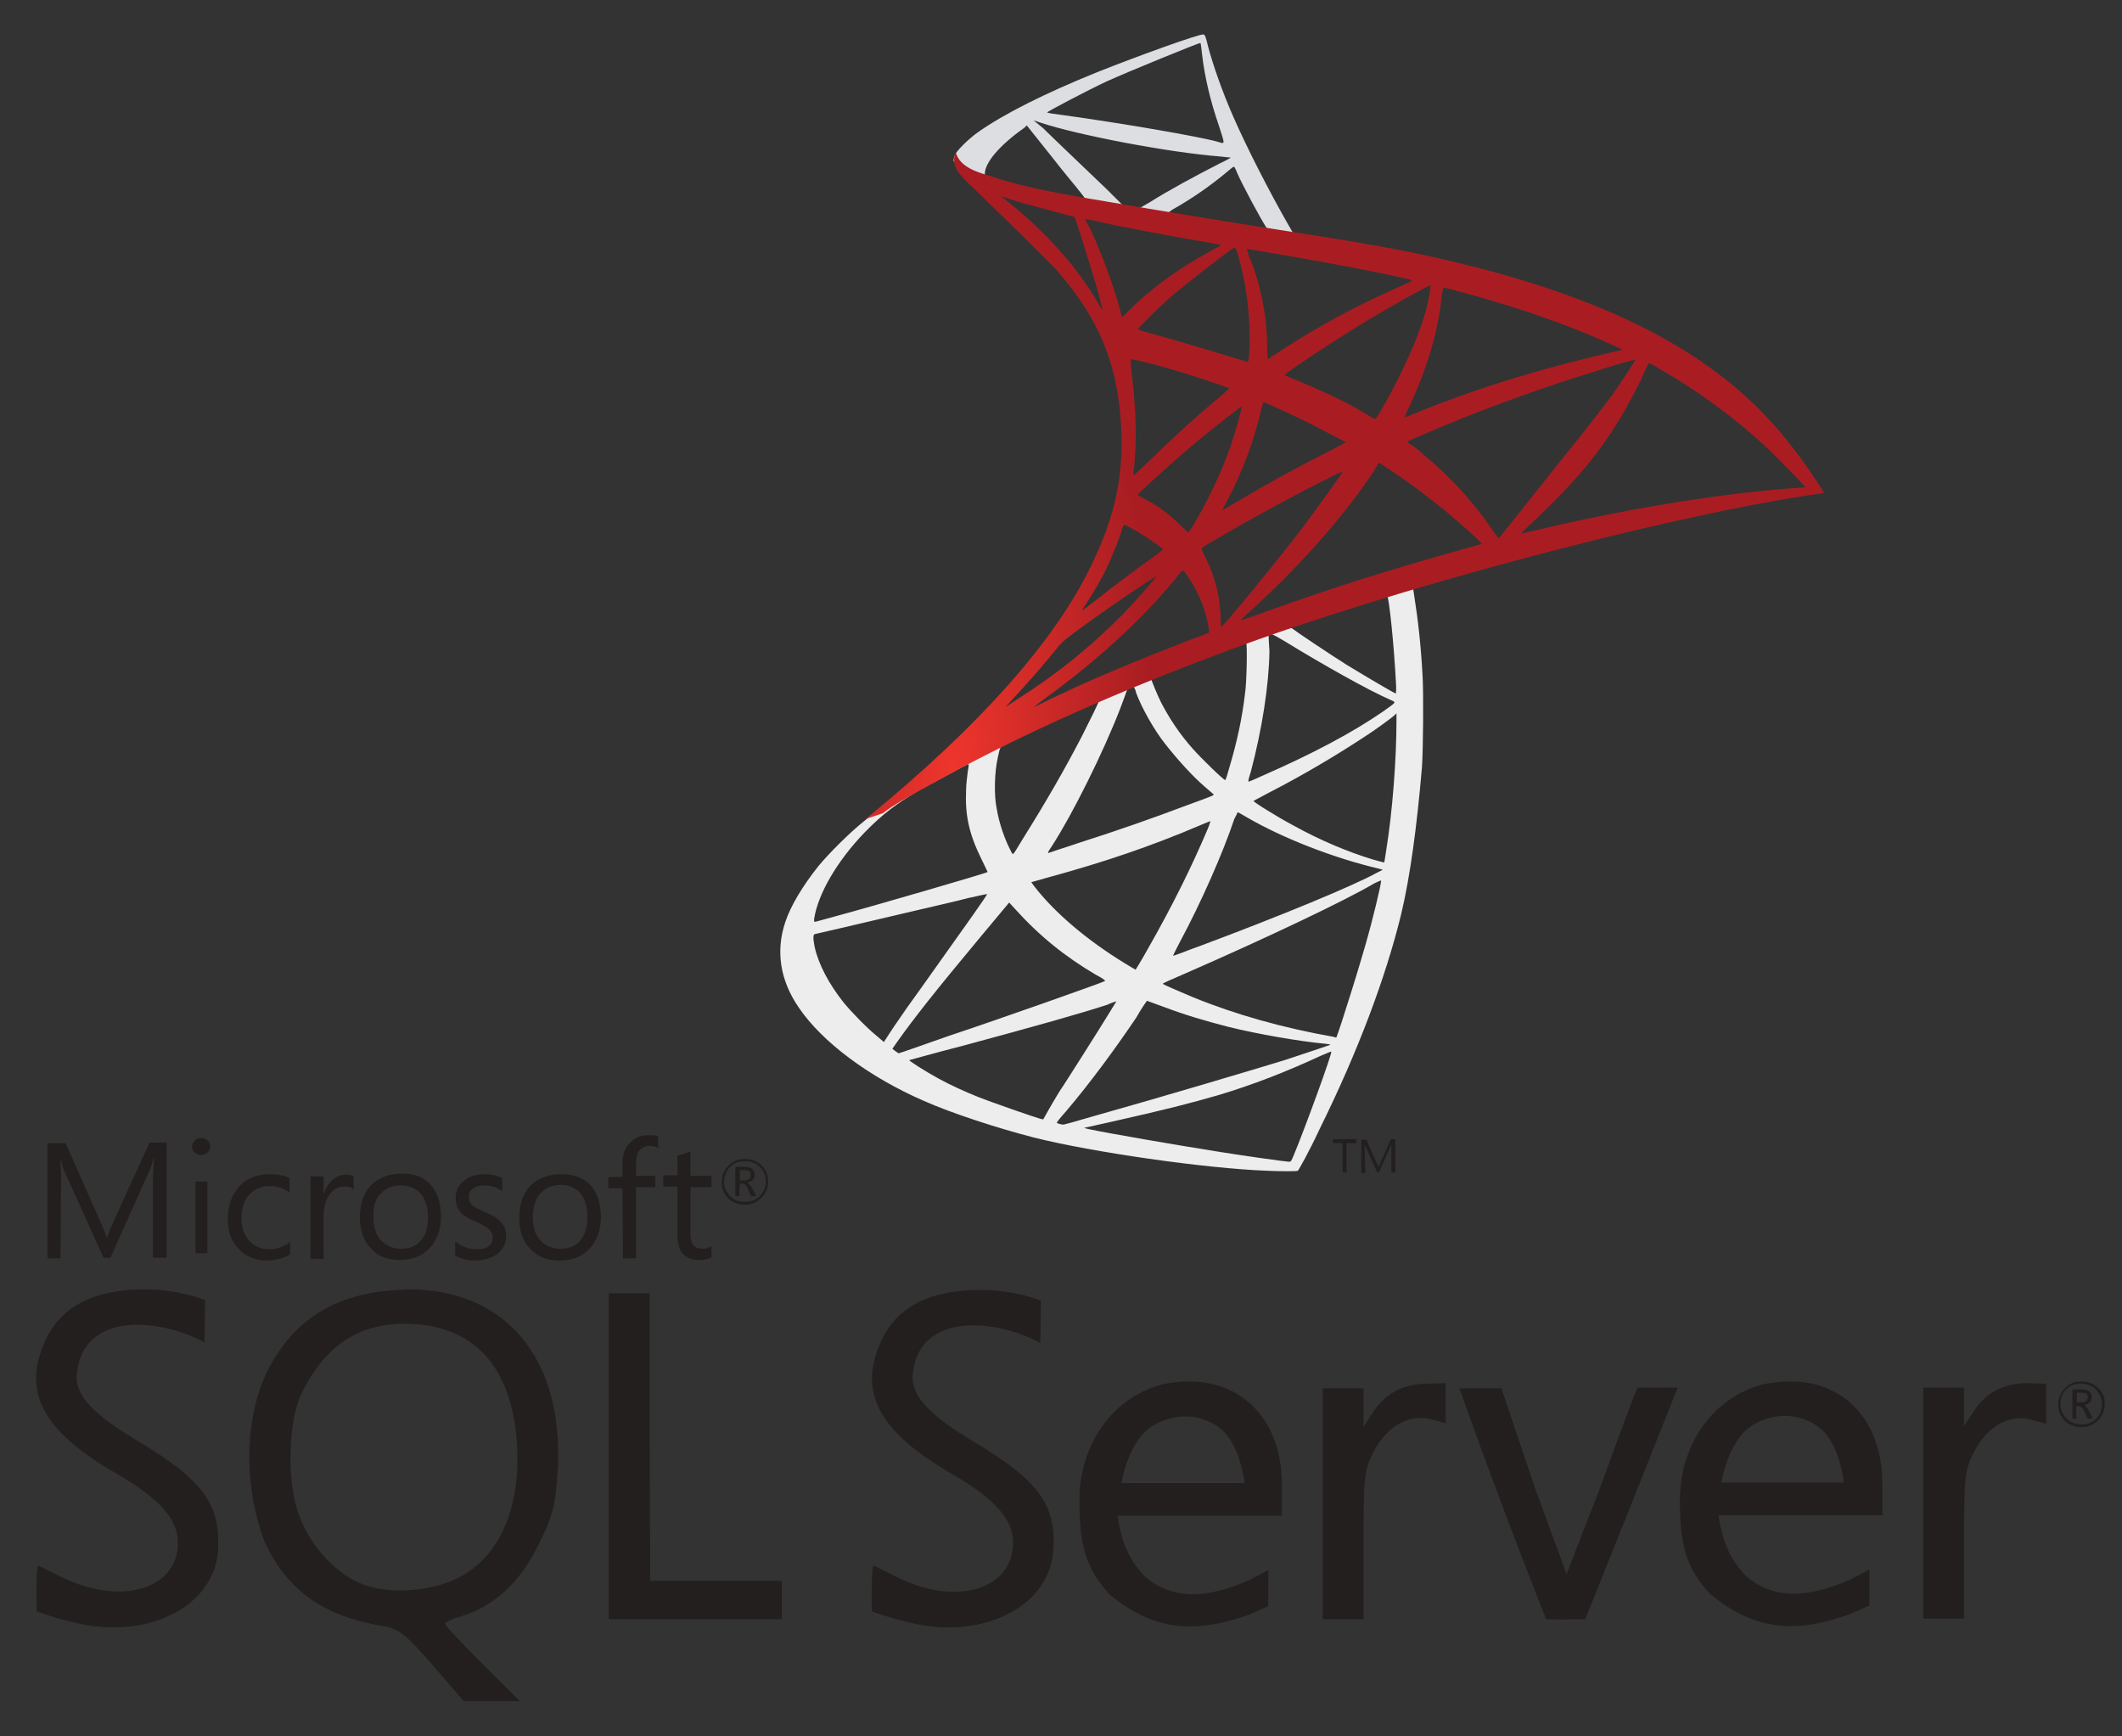 <svg width="55" height="45" viewBox="0 0 55 45" fill="none" xmlns="http://www.w3.org/2000/svg">
<rect x="0" y="0" width="55" height="45" fill="#333333" stroke="none"/>
<path d="M37.297 14.637L31.374 16.569L26.216 18.838L24.775 19.218C24.408 19.57 24.026 19.921 23.6 20.272C23.144 20.667 22.718 21.019 22.395 21.282C22.027 21.575 21.498 22.102 21.219 22.438C20.807 22.951 20.484 23.492 20.352 23.902C20.102 24.648 20.219 25.41 20.704 26.112C21.307 27.005 22.527 27.912 23.938 28.527C24.658 28.849 25.878 29.244 26.789 29.478C28.303 29.859 31.242 30.283 32.859 30.342C33.182 30.357 33.623 30.357 33.638 30.342C33.667 30.313 33.932 29.844 34.211 29.244C35.21 27.224 35.916 25.322 36.312 23.712C36.548 22.731 36.724 21.428 36.856 19.877C36.886 19.438 36.9 17.989 36.871 17.506C36.827 16.701 36.753 16.057 36.651 15.413C36.636 15.325 36.621 15.237 36.636 15.237C36.651 15.223 36.709 15.208 37.444 15.003L37.297 14.637ZM35.945 15.428C36.004 15.428 36.136 16.803 36.18 17.667C36.195 17.843 36.18 17.974 36.18 17.974C36.151 17.974 35.431 17.55 34.902 17.228C34.461 16.95 33.608 16.379 33.476 16.277C33.432 16.247 33.432 16.247 33.799 16.116C34.417 15.896 35.886 15.428 35.945 15.428ZM32.917 16.423C32.962 16.423 33.065 16.482 33.314 16.628C34.24 17.199 35.489 17.901 36.033 18.135C36.195 18.209 36.21 18.179 35.842 18.443C35.034 18.999 34.005 19.54 32.771 20.082C32.55 20.184 32.374 20.258 32.359 20.258C32.344 20.258 32.374 20.14 32.418 20.009C32.712 18.896 32.888 17.769 32.903 16.877C32.873 16.423 32.873 16.423 32.917 16.423ZM32.3 16.657C32.33 16.686 32.315 17.682 32.271 17.96C32.197 18.604 32.065 19.218 31.859 19.906C31.815 20.067 31.771 20.214 31.756 20.214C31.742 20.243 31.125 19.643 30.919 19.409C30.566 19.014 30.302 18.604 30.096 18.209C29.993 18.004 29.831 17.608 29.846 17.608C29.919 17.55 32.286 16.642 32.3 16.657ZM29.375 17.799C29.405 17.813 29.434 17.887 29.449 17.96C29.596 18.355 29.919 18.926 30.199 19.277C30.507 19.672 30.904 20.111 31.227 20.389C31.33 20.477 31.433 20.565 31.448 20.58C31.477 20.609 31.477 20.609 30.757 20.872C29.905 21.194 28.993 21.516 27.935 21.853C27.685 21.941 27.436 22.014 27.186 22.102C27.142 22.116 27.156 22.087 27.274 21.912C27.803 21.092 28.597 19.497 29.038 18.355C29.111 18.165 29.184 17.96 29.199 17.916C29.214 17.857 29.243 17.828 29.302 17.799C29.331 17.813 29.361 17.799 29.375 17.799ZM28.479 18.165C28.494 18.179 28.259 18.648 28.038 19.087C27.597 19.936 27.127 20.755 26.495 21.765C26.392 21.941 26.289 22.102 26.274 22.116C26.245 22.146 26.245 22.146 26.172 21.999C26.025 21.707 25.892 21.311 25.834 20.96C25.76 20.609 25.775 20.009 25.863 19.628C25.922 19.35 25.922 19.35 26.054 19.292C26.598 19.014 28.45 18.15 28.479 18.165ZM36.195 18.487V18.677C36.195 19.672 36.092 21.033 35.93 22.029C35.901 22.204 35.886 22.351 35.872 22.351C35.872 22.351 35.739 22.321 35.592 22.277C34.916 22.073 34.196 21.765 33.535 21.399C33.094 21.165 32.462 20.77 32.491 20.755C32.491 20.755 32.682 20.653 32.903 20.536C33.785 20.082 34.622 19.584 35.357 19.101C35.636 18.926 36.048 18.618 36.136 18.545L36.195 18.487ZM25.099 19.804C25.113 19.804 25.113 19.833 25.084 19.994C25.069 20.111 25.04 20.331 25.04 20.477C25.011 21.121 25.113 21.604 25.437 22.263C25.525 22.438 25.598 22.599 25.598 22.599C25.569 22.629 22.6 23.492 21.674 23.741C21.395 23.814 21.16 23.887 21.131 23.887C21.101 23.902 21.101 23.887 21.101 23.814C21.204 23.155 21.704 22.307 22.409 21.575C22.88 21.092 23.247 20.814 23.879 20.448C24.334 20.214 25.025 19.819 25.099 19.804C25.084 19.804 25.084 19.804 25.099 19.804ZM32.08 21.048C32.08 21.048 32.197 21.107 32.315 21.18C33.27 21.736 34.608 22.248 35.739 22.512L35.842 22.541L35.695 22.614C35.093 22.951 33.138 23.756 31.139 24.502C30.845 24.605 30.566 24.722 30.507 24.736C30.448 24.765 30.404 24.765 30.404 24.765C30.404 24.765 30.478 24.605 30.581 24.414C31.139 23.375 31.698 22.102 31.992 21.224C32.05 21.121 32.08 21.048 32.08 21.048ZM31.374 21.282C31.374 21.282 31.345 21.385 31.301 21.487C30.904 22.424 30.404 23.448 29.743 24.605C29.581 24.897 29.434 25.131 29.434 25.131C29.434 25.131 29.302 25.058 29.14 24.956C28.185 24.37 27.347 23.668 26.804 22.965L26.73 22.863L27.142 22.746C28.597 22.351 29.846 21.926 31.08 21.399C31.213 21.341 31.36 21.282 31.374 21.282ZM35.798 22.819C35.798 22.921 35.578 23.843 35.387 24.502C35.225 25.058 35.093 25.497 34.843 26.273C34.74 26.61 34.637 26.888 34.637 26.888C34.637 26.888 34.608 26.888 34.578 26.873C33.256 26.639 32.05 26.302 30.933 25.849C30.625 25.717 30.169 25.527 30.14 25.497C30.125 25.483 30.404 25.366 30.742 25.219C32.785 24.326 34.887 23.331 35.622 22.892C35.71 22.848 35.783 22.819 35.798 22.819ZM25.584 23.17C25.598 23.185 25.025 23.99 24.232 25.102C23.952 25.497 23.629 25.951 23.511 26.112C23.394 26.288 23.203 26.551 23.1 26.712L22.909 27.005L22.703 26.829C22.468 26.639 22.056 26.215 21.865 25.98C21.483 25.497 21.219 25 21.116 24.546C21.072 24.326 21.072 24.224 21.116 24.209C21.189 24.195 22.38 23.917 23.497 23.653C24.114 23.507 24.834 23.346 25.099 23.273C25.363 23.214 25.569 23.17 25.584 23.17ZM26.157 23.39L26.304 23.551C26.951 24.268 27.612 24.795 28.405 25.263C28.552 25.336 28.655 25.41 28.641 25.424C28.611 25.453 25.878 26.419 24.599 26.844C23.894 27.093 23.306 27.298 23.291 27.298L23.203 27.239L23.129 27.18L23.262 26.99C23.688 26.39 24.217 25.717 25.363 24.341L26.157 23.39ZM29.728 25.936C29.728 25.936 29.934 26.01 30.169 26.097C30.757 26.317 31.213 26.449 31.83 26.61C32.594 26.8 33.697 26.99 34.343 27.049C34.446 27.063 34.49 27.063 34.475 27.078C34.446 27.093 33.785 27.312 33.3 27.473C32.535 27.707 30.184 28.41 28.259 28.951C27.906 29.054 27.597 29.142 27.582 29.142C27.538 29.156 27.391 29.112 27.391 29.098C27.391 29.083 27.494 28.951 27.627 28.805C28.273 28.044 28.905 27.18 29.449 26.375C29.596 26.112 29.728 25.936 29.728 25.936ZM28.935 25.951C28.935 25.951 28.626 26.463 28.067 27.341C27.832 27.707 27.568 28.132 27.465 28.278C27.377 28.424 27.244 28.644 27.171 28.776L27.039 29.01L26.965 28.995C26.804 28.951 25.672 28.556 25.378 28.439C25.011 28.293 24.628 28.117 24.334 27.956C23.982 27.766 23.526 27.473 23.57 27.473C23.585 27.473 24.188 27.298 24.937 27.107C26.892 26.58 27.979 26.273 28.7 26.039C28.817 25.98 28.935 25.951 28.935 25.951ZM34.505 27.254C34.534 27.298 33.799 29.303 33.535 29.932C33.476 30.078 33.461 30.108 33.417 30.108C33.344 30.108 32.286 29.961 31.654 29.859C30.537 29.683 28.67 29.361 28.2 29.259L28.097 29.23L28.758 29.083C30.199 28.761 30.875 28.585 31.58 28.381C32.462 28.117 33.329 27.781 34.211 27.371C34.358 27.312 34.475 27.254 34.505 27.254Z" fill="url(#paint0_linear_145_390)"/>
<path d="M31.183 0.894C31.08 0.879 29.493 1.45 28.464 1.86C27.083 2.416 26.01 2.958 25.349 3.426C25.099 3.602 24.79 3.909 24.746 4.026C24.731 4.07 24.716 4.129 24.716 4.172L25.319 4.743L26.745 5.197L30.14 5.797L34.02 6.456L34.064 6.119H34.034L33.52 6.046L33.417 5.87C32.888 4.948 32.3 3.792 31.962 3.016C31.698 2.416 31.448 1.714 31.315 1.216C31.242 0.909 31.227 0.894 31.183 0.894ZM31.11 1.113C31.124 1.113 31.139 1.245 31.154 1.392C31.227 2.021 31.374 2.621 31.595 3.265C31.756 3.763 31.756 3.733 31.565 3.675C31.11 3.543 29.067 3.192 27.582 2.987C27.347 2.958 27.142 2.928 27.142 2.914C27.127 2.899 28.214 2.328 28.685 2.109C29.302 1.831 30.992 1.143 31.11 1.113ZM26.789 3.119L26.965 3.177C27.92 3.499 30.301 3.953 31.624 4.055C31.771 4.07 31.903 4.085 31.903 4.085C31.903 4.085 31.786 4.158 31.624 4.231C30.992 4.553 30.287 4.934 29.802 5.241C29.655 5.329 29.522 5.402 29.508 5.402C29.493 5.402 29.39 5.387 29.302 5.373L29.126 5.343L28.685 4.904C27.891 4.143 27.274 3.558 27.039 3.324L26.789 3.119ZM26.612 3.25L27.244 4.041C27.582 4.48 27.935 4.89 28.009 4.992C28.082 5.08 28.141 5.168 28.141 5.168C28.126 5.182 27.23 5.007 26.759 4.904C26.274 4.787 26.069 4.743 25.775 4.641L25.525 4.568V4.509C25.525 4.216 25.907 3.763 26.554 3.309L26.612 3.25ZM31.977 4.319C31.991 4.319 32.021 4.363 32.065 4.48C32.212 4.816 32.697 5.709 32.815 5.885C32.844 5.943 32.917 5.943 32.285 5.841C30.772 5.592 30.287 5.519 30.287 5.504C30.287 5.504 30.331 5.475 30.39 5.431C30.86 5.168 31.33 4.846 31.756 4.494C31.859 4.407 31.947 4.333 31.977 4.319Z" fill="url(#paint1_linear_145_390)"/>
<path d="M24.775 3.953C24.775 3.953 24.672 4.114 24.775 4.348C24.834 4.494 25.011 4.67 25.202 4.846C25.202 4.846 27.2 6.778 27.436 7.056C28.538 8.329 29.023 9.573 29.067 11.286C29.096 12.398 28.89 13.364 28.361 14.491C27.436 16.511 25.466 18.75 22.439 21.224L22.88 21.077C23.159 20.858 23.555 20.638 24.467 20.14C26.583 18.984 28.949 17.93 31.859 16.847C36.048 15.281 42.941 13.437 46.865 12.837L47.276 12.778L47.218 12.676C46.865 12.12 46.615 11.783 46.321 11.417C45.469 10.349 44.425 9.5 43.147 8.783C41.398 7.802 39.12 7.041 36.239 6.47C35.695 6.368 34.505 6.163 33.535 6.017C31.477 5.695 30.154 5.475 28.7 5.226C28.17 5.138 27.392 5.007 26.877 4.89C26.613 4.831 26.098 4.714 25.687 4.568C25.334 4.465 24.878 4.333 24.775 3.953ZM25.936 5.08C25.936 5.08 26.01 5.109 26.113 5.138C26.289 5.197 26.51 5.27 26.759 5.329C26.951 5.387 27.156 5.431 27.347 5.49C27.612 5.563 27.847 5.621 27.847 5.621C27.876 5.651 28.332 7.1 28.479 7.641C28.538 7.846 28.582 8.036 28.582 8.036C28.582 8.036 28.523 7.963 28.464 7.861C27.935 6.939 27.112 6.017 26.157 5.256C26.025 5.153 25.936 5.08 25.936 5.08ZM28.141 5.68C28.17 5.68 28.259 5.695 28.376 5.724C29.14 5.9 30.507 6.148 31.374 6.295C31.521 6.324 31.639 6.339 31.639 6.353C31.639 6.368 31.58 6.397 31.521 6.426C31.374 6.5 30.772 6.851 30.581 6.983C30.081 7.319 29.64 7.67 29.317 7.992L29.082 8.227C29.082 8.227 29.052 8.153 29.038 8.051C28.876 7.436 28.538 6.514 28.229 5.87C28.17 5.782 28.126 5.68 28.141 5.68C28.126 5.68 28.126 5.68 28.141 5.68ZM32.006 6.412C32.036 6.426 32.08 6.573 32.168 6.909C32.33 7.553 32.403 8.285 32.388 8.958C32.374 9.149 32.374 9.324 32.359 9.339L32.344 9.383L32.109 9.31C31.624 9.163 30.845 8.929 30.184 8.739C29.802 8.636 29.493 8.549 29.493 8.534C29.493 8.505 30.052 7.949 30.287 7.744C30.742 7.348 31.977 6.397 32.006 6.412ZM32.315 6.456C32.33 6.441 34.167 6.763 35.005 6.924C35.622 7.041 36.533 7.231 36.592 7.261C36.621 7.275 36.518 7.319 36.224 7.451C35.049 7.978 34.167 8.461 33.285 9.032C33.05 9.178 32.859 9.31 32.859 9.31C32.859 9.31 32.844 9.178 32.844 9.032C32.844 8.183 32.668 7.334 32.359 6.602C32.344 6.529 32.315 6.47 32.315 6.456ZM37.077 7.392C37.092 7.407 37.033 7.773 36.974 7.978C36.812 8.636 36.371 9.632 35.842 10.554C35.754 10.715 35.666 10.847 35.651 10.861C35.636 10.861 35.519 10.803 35.387 10.715C34.872 10.408 34.27 10.129 33.638 9.866C33.461 9.793 33.3 9.734 33.3 9.72C33.27 9.69 34.711 8.739 35.475 8.285C36.077 7.919 37.062 7.378 37.077 7.392ZM37.415 7.451C37.459 7.451 38.267 7.67 38.694 7.802C39.752 8.11 40.957 8.549 41.736 8.915L42.059 9.061L41.824 9.119C39.899 9.559 38.252 10.071 36.665 10.715C36.533 10.773 36.415 10.817 36.415 10.817C36.401 10.817 36.445 10.715 36.504 10.583C36.989 9.573 37.297 8.519 37.371 7.612C37.4 7.524 37.415 7.451 37.415 7.451ZM29.302 9.31C29.317 9.295 29.934 9.441 30.272 9.544C30.787 9.69 31.859 10.041 31.859 10.071C31.859 10.071 31.742 10.173 31.595 10.305C31.007 10.788 30.448 11.3 29.772 11.959C29.567 12.149 29.405 12.31 29.39 12.31C29.375 12.31 29.375 12.281 29.375 12.252C29.478 11.505 29.449 10.539 29.317 9.559C29.317 9.412 29.302 9.31 29.302 9.31ZM42.382 9.324C42.397 9.339 42.089 9.793 41.912 10.056C41.648 10.437 41.251 10.949 40.354 12.061C39.884 12.647 39.355 13.32 39.178 13.54C39.002 13.759 38.855 13.949 38.84 13.949C38.84 13.949 38.782 13.876 38.708 13.774C38.209 13.027 37.606 12.369 36.9 11.783C36.768 11.666 36.621 11.549 36.562 11.52C36.518 11.491 36.474 11.447 36.474 11.447C36.474 11.432 37.238 11.11 37.812 10.876C38.826 10.466 40.207 9.968 41.236 9.661C41.794 9.471 42.382 9.31 42.382 9.324ZM42.735 9.412C42.75 9.412 42.867 9.456 42.985 9.544C44.073 10.159 45.145 10.964 45.983 11.783C46.218 12.017 46.806 12.617 46.791 12.632C46.791 12.632 46.586 12.647 46.351 12.661C44.469 12.808 42.059 13.203 39.737 13.759C39.575 13.788 39.443 13.832 39.428 13.832C39.414 13.832 39.59 13.657 39.81 13.452C41.177 12.149 41.794 11.315 42.529 9.851C42.632 9.602 42.72 9.427 42.735 9.412C42.72 9.412 42.72 9.412 42.735 9.412ZM32.756 10.422C32.815 10.437 33.403 10.715 33.843 10.92C34.24 11.125 34.858 11.447 34.887 11.461C34.887 11.461 34.681 11.578 34.417 11.71C33.579 12.134 32.859 12.53 32.094 12.983C31.874 13.115 31.698 13.218 31.698 13.218C31.683 13.218 31.683 13.203 31.801 12.983C32.197 12.252 32.521 11.373 32.712 10.524C32.727 10.466 32.741 10.422 32.756 10.422ZM32.183 10.539C32.197 10.554 32.05 11.095 31.948 11.403C31.771 11.973 31.448 12.676 31.154 13.218C31.08 13.349 30.977 13.525 30.919 13.627L30.801 13.803L30.551 13.569C30.257 13.291 30.022 13.115 29.714 12.954C29.596 12.896 29.493 12.837 29.493 12.822C29.493 12.793 30.257 12.091 30.845 11.593C31.271 11.227 32.168 10.524 32.183 10.539ZM35.739 11.988L35.96 12.134C36.459 12.457 37.047 12.896 37.503 13.276C37.753 13.481 38.252 13.92 38.355 14.037L38.414 14.096L38.047 14.198C35.989 14.769 34.417 15.267 32.565 15.94C32.359 16.013 32.183 16.072 32.168 16.072C32.139 16.072 32.124 16.101 32.58 15.677C33.755 14.593 34.813 13.393 35.592 12.237L35.739 11.988ZM34.799 12.222C34.813 12.237 34.196 13.086 33.829 13.584C33.388 14.169 32.609 15.135 32.08 15.764C31.859 16.028 31.668 16.247 31.654 16.247C31.639 16.247 31.639 16.189 31.639 16.086C31.639 15.545 31.507 14.974 31.257 14.476C31.154 14.271 31.139 14.227 31.154 14.198C31.242 14.125 32.535 13.379 33.373 12.94C33.917 12.647 34.784 12.208 34.799 12.222ZM29.14 13.598C29.155 13.598 29.258 13.657 29.375 13.715C29.655 13.876 29.919 14.052 30.14 14.227C30.154 14.242 30.037 14.33 29.875 14.447C29.449 14.754 28.802 15.237 28.435 15.53C28.038 15.838 28.023 15.852 28.067 15.779C28.361 15.325 28.508 15.076 28.67 14.754C28.802 14.462 28.949 14.125 29.052 13.818C29.082 13.701 29.126 13.598 29.14 13.598ZM30.654 14.784C30.684 14.784 30.698 14.813 30.831 15.003C31.08 15.384 31.286 15.896 31.33 16.306L31.345 16.394L30.728 16.628C29.625 17.052 28.611 17.477 27.935 17.784C27.744 17.872 27.406 18.033 27.186 18.135C26.965 18.252 26.789 18.326 26.789 18.326C26.789 18.326 26.921 18.223 27.098 18.091C28.435 17.125 29.596 16.057 30.463 15.003C30.551 14.886 30.64 14.784 30.654 14.784ZM29.963 14.945C29.978 14.959 29.464 15.545 29.126 15.896C28.259 16.774 27.406 17.462 26.348 18.135C26.216 18.223 26.098 18.296 26.083 18.311C26.054 18.326 26.098 18.282 26.554 17.784C26.848 17.462 27.068 17.199 27.333 16.877C27.509 16.657 27.538 16.628 27.774 16.452C28.42 15.954 29.934 14.93 29.963 14.945Z" fill="url(#paint2_radial_145_390)"/>
<path d="M10.563 33.415C10.475 33.415 10.401 33.43 10.313 33.43C8.638 33.518 7.521 34.25 6.859 35.684C6.301 36.972 6.36 38.67 6.859 39.958C7.447 41.231 8.403 41.904 9.99 42.153C10.328 42.212 10.548 42.387 11.21 43.148L12.018 44.085H13.473L12.503 43.119C11.974 42.592 11.533 42.124 11.533 42.08C11.533 42.036 11.739 41.948 11.989 41.875C12.812 41.626 13.488 40.997 13.958 40.031C14.34 39.255 14.399 39.021 14.458 38.055C14.605 35.186 13.091 33.401 10.563 33.415ZM11.842 40.909C11.136 41.246 10.107 41.319 9.431 41.07C8.741 40.821 8.065 40.104 7.756 39.285C7.418 38.392 7.462 36.752 7.859 36.021C8.476 34.85 9.299 34.308 10.49 34.308C12.253 34.308 13.267 35.391 13.4 37.411C13.502 39.109 12.929 40.382 11.842 40.909ZM36.988 35.86C36.371 35.86 35.915 36.108 35.592 36.592L35.342 36.972V35.977H34.284V41.963H35.342V40.046C35.342 38.289 35.357 38.084 35.607 37.616C35.945 36.957 36.533 36.635 37.091 36.782L37.473 36.884V35.845L36.988 35.86ZM30.786 35.801C30.58 35.801 30.36 35.83 30.14 35.874C28.729 36.24 27.935 37.587 27.979 38.977C27.979 40.133 28.199 40.719 28.773 41.334C29.919 42.27 30.962 42.343 32.373 41.846C32.609 41.743 32.873 41.626 32.873 41.626V40.69L32.373 40.953C31.242 41.451 30.375 41.451 29.684 40.865C29.243 40.426 29.052 39.885 28.964 39.285H33.226V38.48C33.226 36.826 32.226 35.786 30.786 35.801ZM29.067 38.436C29.067 38.436 29.228 37.411 29.801 37.001C30.081 36.811 30.404 36.709 30.727 36.709C31.051 36.709 31.359 36.811 31.624 37.016C32.153 37.426 32.256 38.436 32.256 38.436H29.067ZM3.582 37.352C2.436 36.665 1.921 36.167 1.995 35.582C2.171 33.957 4.185 34.176 5.302 34.791L5.316 33.694C5.316 33.694 4.699 33.43 3.817 33.415C2.465 33.401 1.583 33.84 1.172 34.747C0.569 36.079 1.098 37.089 3.038 38.201C4.126 38.831 4.611 39.372 4.611 39.972C4.611 41.202 3.126 41.626 1.583 40.865C1.26 40.704 0.995 40.572 0.981 40.572C0.922 40.924 0.951 41.758 0.951 41.758C0.951 41.758 1.421 41.948 2.127 42.095C3.891 42.446 5.478 41.626 5.64 40.294C5.757 39.036 5.302 38.377 3.582 37.352ZM46.35 35.801C46.145 35.801 45.924 35.83 45.704 35.874C44.293 36.24 43.499 37.587 43.543 38.977C43.543 40.133 43.764 40.719 44.337 41.319C45.483 42.256 46.527 42.343 47.952 41.831C48.187 41.729 48.452 41.612 48.452 41.612V40.675L47.952 40.938C46.806 41.436 45.953 41.436 45.263 40.851C44.822 40.411 44.631 39.885 44.542 39.27H48.79V38.465C48.79 36.811 47.791 35.772 46.35 35.801ZM44.616 38.421C44.616 38.421 44.778 37.397 45.351 36.987C45.63 36.782 45.953 36.694 46.262 36.694C46.571 36.694 46.894 36.796 47.159 37.001C47.688 37.411 47.791 38.421 47.791 38.421H44.616ZM25.245 37.367C24.099 36.679 23.599 36.182 23.658 35.596C23.834 33.972 25.848 34.191 26.965 34.806L26.98 33.708C26.98 33.708 26.362 33.445 25.48 33.43C24.128 33.415 23.247 33.855 22.835 34.762C22.233 36.094 22.776 37.104 24.702 38.216C25.789 38.845 26.259 39.387 26.259 39.972C26.259 41.202 24.775 41.641 23.232 40.865C22.923 40.704 22.644 40.572 22.629 40.572C22.57 40.924 22.6 41.758 22.6 41.758C22.6 41.758 23.07 41.948 23.776 42.095C25.539 42.446 27.127 41.626 27.288 40.294C27.421 39.05 26.965 38.392 25.245 37.367ZM52.552 35.845C51.935 35.845 51.465 36.094 51.156 36.577L50.906 36.957V35.962H49.848V41.948H50.906V40.046C50.906 38.289 50.921 38.084 51.171 37.616C51.509 36.957 52.097 36.635 52.655 36.796L53.037 36.899V35.86L52.552 35.845ZM16.839 37.338V33.518H15.78V41.963H20.263V40.968H16.853L16.839 37.338ZM41.486 38.523L40.604 40.792L39.766 38.509L38.914 35.977H37.826C38.531 37.967 39.296 40.002 40.075 41.963C40.413 41.978 40.751 41.963 41.089 41.963L42.279 38.992L43.484 35.962H42.441C42.426 35.977 41.971 37.177 41.486 38.523ZM19.308 31.22C19.484 31.22 19.616 31.162 19.734 31.044C19.852 30.927 19.91 30.796 19.91 30.62C19.91 30.444 19.852 30.313 19.734 30.195C19.616 30.093 19.484 30.035 19.308 30.035C19.131 30.035 18.984 30.093 18.881 30.21C18.764 30.327 18.705 30.474 18.705 30.635C18.705 30.81 18.764 30.957 18.881 31.059C18.984 31.162 19.131 31.22 19.308 31.22ZM18.926 30.239C19.029 30.137 19.146 30.093 19.308 30.093C19.455 30.093 19.587 30.137 19.69 30.239C19.793 30.342 19.852 30.459 19.852 30.62C19.852 30.766 19.793 30.898 19.69 31C19.587 31.103 19.455 31.147 19.308 31.147C19.161 31.147 19.029 31.103 18.926 31C18.823 30.898 18.764 30.766 18.764 30.62C18.779 30.474 18.823 30.342 18.926 30.239ZM19.175 30.678H19.249C19.293 30.678 19.352 30.722 19.381 30.81L19.469 31H19.602L19.499 30.796C19.455 30.708 19.411 30.664 19.366 30.649C19.425 30.635 19.469 30.62 19.514 30.576C19.543 30.547 19.558 30.488 19.558 30.444C19.558 30.386 19.543 30.342 19.499 30.298C19.455 30.254 19.381 30.239 19.278 30.239H19.058V31H19.161L19.175 30.678ZM19.175 30.327H19.278C19.352 30.327 19.396 30.342 19.425 30.357C19.455 30.371 19.455 30.4 19.455 30.459C19.455 30.547 19.396 30.591 19.293 30.591H19.175V30.327ZM1.583 30.605C1.583 30.342 1.568 30.137 1.568 30.02C1.598 30.152 1.627 30.254 1.657 30.327L2.685 32.596H2.862L3.891 30.298C3.92 30.239 3.949 30.137 3.979 30.005H3.993C3.979 30.239 3.964 30.43 3.964 30.591V32.596H4.317V29.61H3.876L2.921 31.703C2.891 31.791 2.832 31.908 2.774 32.069H2.759C2.744 31.981 2.685 31.864 2.627 31.718L1.701 29.625H1.23V32.61H1.568L1.583 30.605ZM5.066 30.62H5.375V32.479H5.066V30.62ZM5.213 29.932C5.272 29.932 5.331 29.917 5.375 29.873C5.419 29.83 5.448 29.786 5.448 29.712C5.448 29.654 5.434 29.595 5.375 29.552C5.331 29.508 5.272 29.493 5.213 29.493C5.155 29.493 5.096 29.508 5.052 29.552C5.008 29.595 4.978 29.654 4.978 29.712C4.978 29.786 4.993 29.83 5.052 29.873C5.096 29.917 5.155 29.932 5.213 29.932ZM7.521 32.508V32.186C7.359 32.303 7.183 32.376 6.992 32.376C6.771 32.376 6.595 32.303 6.463 32.157C6.33 32.01 6.257 31.82 6.257 31.571C6.257 31.308 6.33 31.103 6.463 30.957C6.595 30.81 6.786 30.737 6.992 30.737C7.168 30.737 7.344 30.796 7.506 30.898V30.532C7.359 30.459 7.197 30.43 7.006 30.43C6.668 30.43 6.389 30.532 6.198 30.752C6.007 30.957 5.904 31.249 5.904 31.601C5.904 31.908 5.992 32.171 6.183 32.362C6.374 32.566 6.624 32.669 6.918 32.669C7.168 32.654 7.359 32.61 7.521 32.508ZM8.388 31.527C8.388 31.279 8.447 31.088 8.55 30.942C8.652 30.825 8.755 30.752 8.902 30.752C9.02 30.752 9.108 30.766 9.167 30.825V30.474C9.123 30.459 9.049 30.444 8.961 30.444C8.843 30.444 8.726 30.488 8.638 30.561C8.535 30.649 8.447 30.766 8.403 30.927H8.388V30.488H8.05V32.625H8.388V31.527ZM10.357 32.654C10.681 32.654 10.945 32.552 11.136 32.347C11.327 32.142 11.43 31.864 11.43 31.527C11.43 31.176 11.342 30.913 11.166 30.708C10.989 30.503 10.739 30.415 10.416 30.415C10.093 30.415 9.828 30.517 9.637 30.693C9.431 30.898 9.328 31.191 9.328 31.557C9.328 31.879 9.417 32.142 9.608 32.347C9.784 32.552 10.034 32.654 10.357 32.654ZM9.872 30.927C10.005 30.796 10.181 30.722 10.387 30.722C10.607 30.722 10.769 30.796 10.901 30.927C11.019 31.074 11.092 31.279 11.092 31.542C11.092 31.805 11.033 32.01 10.916 32.142C10.798 32.288 10.622 32.362 10.401 32.362C10.181 32.362 10.005 32.288 9.872 32.142C9.74 31.996 9.681 31.805 9.681 31.542C9.667 31.279 9.725 31.074 9.872 30.927ZM12.915 32.479C13.047 32.362 13.12 32.215 13.12 32.04C13.12 31.879 13.062 31.747 12.959 31.645C12.87 31.557 12.753 31.483 12.562 31.41C12.4 31.337 12.297 31.279 12.239 31.235C12.18 31.176 12.15 31.117 12.15 31.015C12.15 30.927 12.18 30.854 12.253 30.81C12.327 30.752 12.415 30.722 12.532 30.722C12.723 30.722 12.87 30.766 13.017 30.869V30.532C12.885 30.459 12.723 30.43 12.562 30.43C12.341 30.43 12.15 30.488 12.018 30.605C11.871 30.722 11.812 30.869 11.812 31.044C11.812 31.205 11.856 31.337 11.945 31.425C12.018 31.513 12.15 31.586 12.327 31.659C12.503 31.732 12.621 31.805 12.679 31.864C12.738 31.922 12.768 31.981 12.768 32.069C12.768 32.274 12.635 32.376 12.356 32.376C12.15 32.376 11.959 32.303 11.798 32.171V32.537C11.945 32.625 12.121 32.669 12.327 32.669C12.576 32.654 12.782 32.596 12.915 32.479ZM14.546 30.43C14.223 30.43 13.958 30.532 13.767 30.708C13.561 30.913 13.458 31.205 13.458 31.571C13.458 31.893 13.546 32.157 13.738 32.362C13.929 32.566 14.178 32.669 14.502 32.669C14.825 32.669 15.09 32.566 15.281 32.362C15.472 32.157 15.575 31.879 15.575 31.542C15.575 31.191 15.486 30.927 15.31 30.722C15.119 30.517 14.869 30.43 14.546 30.43ZM15.222 31.542C15.222 31.805 15.163 32.01 15.046 32.142C14.928 32.288 14.752 32.362 14.531 32.362C14.311 32.362 14.134 32.288 14.002 32.142C13.87 31.996 13.811 31.805 13.811 31.542C13.811 31.264 13.885 31.059 14.017 30.913C14.149 30.781 14.325 30.708 14.531 30.708C14.737 30.708 14.913 30.781 15.031 30.913C15.163 31.059 15.222 31.264 15.222 31.542ZM16.148 32.61H16.486V30.766H16.986V30.474H16.486V30.152C16.486 29.859 16.604 29.698 16.839 29.698C16.927 29.698 17 29.712 17.059 29.756V29.449C17 29.42 16.912 29.42 16.809 29.42C16.618 29.42 16.471 29.478 16.354 29.595C16.207 29.727 16.133 29.903 16.133 30.152V30.503H15.766V30.796H16.133L16.148 32.61ZM17.559 32.025C17.559 32.435 17.75 32.654 18.117 32.654C18.25 32.654 18.352 32.64 18.441 32.581V32.288C18.382 32.332 18.308 32.362 18.22 32.362C18.103 32.362 18.029 32.332 17.97 32.274C17.926 32.215 17.897 32.113 17.897 31.966V30.766H18.441V30.474H17.897V29.844C17.779 29.888 17.662 29.917 17.559 29.947V30.459H17.191V30.752H17.559V32.025ZM54.375 35.962C54.257 35.86 54.125 35.801 53.949 35.801C53.772 35.801 53.625 35.86 53.522 35.977C53.405 36.094 53.346 36.24 53.346 36.401C53.346 36.577 53.405 36.709 53.522 36.826C53.64 36.928 53.787 36.987 53.949 36.987C54.125 36.987 54.257 36.928 54.375 36.811C54.492 36.694 54.551 36.562 54.551 36.387C54.566 36.211 54.492 36.065 54.375 35.962ZM54.331 36.767C54.228 36.87 54.11 36.913 53.949 36.913C53.802 36.913 53.669 36.87 53.566 36.767C53.464 36.665 53.405 36.533 53.405 36.387C53.405 36.24 53.449 36.108 53.552 36.006C53.655 35.904 53.772 35.86 53.934 35.86C54.081 35.86 54.213 35.904 54.316 36.006C54.419 36.108 54.478 36.24 54.478 36.387C54.478 36.533 54.434 36.665 54.331 36.767ZM54.022 36.416C54.081 36.401 54.125 36.372 54.169 36.343C54.199 36.313 54.213 36.255 54.213 36.211C54.213 36.152 54.199 36.108 54.154 36.065C54.11 36.021 54.037 36.006 53.934 36.006H53.714V36.767H53.816V36.445H53.89C53.934 36.445 53.978 36.489 54.022 36.577L54.11 36.767H54.242L54.14 36.562C54.096 36.474 54.051 36.431 54.022 36.416ZM53.949 36.343H53.831V36.094H53.934C54.007 36.094 54.051 36.108 54.081 36.123C54.11 36.138 54.11 36.167 54.11 36.226C54.096 36.313 54.051 36.343 53.949 36.343ZM34.798 30.386H34.901V29.625H35.151V29.522H34.549V29.625H34.798V30.386ZM35.372 29.815V29.639C35.372 29.683 35.386 29.712 35.401 29.727L35.695 30.386H35.739L36.033 29.727C36.048 29.712 36.048 29.683 36.062 29.639V30.386H36.165V29.522H36.048L35.783 30.122C35.783 30.137 35.754 30.181 35.739 30.239H35.724C35.724 30.21 35.71 30.181 35.68 30.137L35.416 29.537H35.283V30.4H35.386L35.372 29.815Z" fill="#231F1F"/>
<defs>
<linearGradient id="paint0_linear_145_390" x1="14.829" y1="36.048" x2="21.026" y2="31.882" gradientUnits="userSpaceOnUse">
<stop stop-color="#909CA9"/>
<stop offset="1" stop-color="#EDEDEE"/>
</linearGradient>
<linearGradient id="paint1_linear_145_390" x1="1.036" y1="22.532" x2="10.922" y2="22.532" gradientUnits="userSpaceOnUse">
<stop stop-color="#939FAB"/>
<stop offset="1" stop-color="#DCDEE1"/>
</linearGradient>
<radialGradient id="paint2_radial_145_390" cx="0" cy="0" r="1" gradientUnits="userSpaceOnUse" gradientTransform="translate(24.647 19.871) rotate(-170.168) scale(4.814 11.03)">
<stop stop-color="#EE352C"/>
<stop offset="1" stop-color="#A91D22"/>
</radialGradient>
</defs>
</svg>
